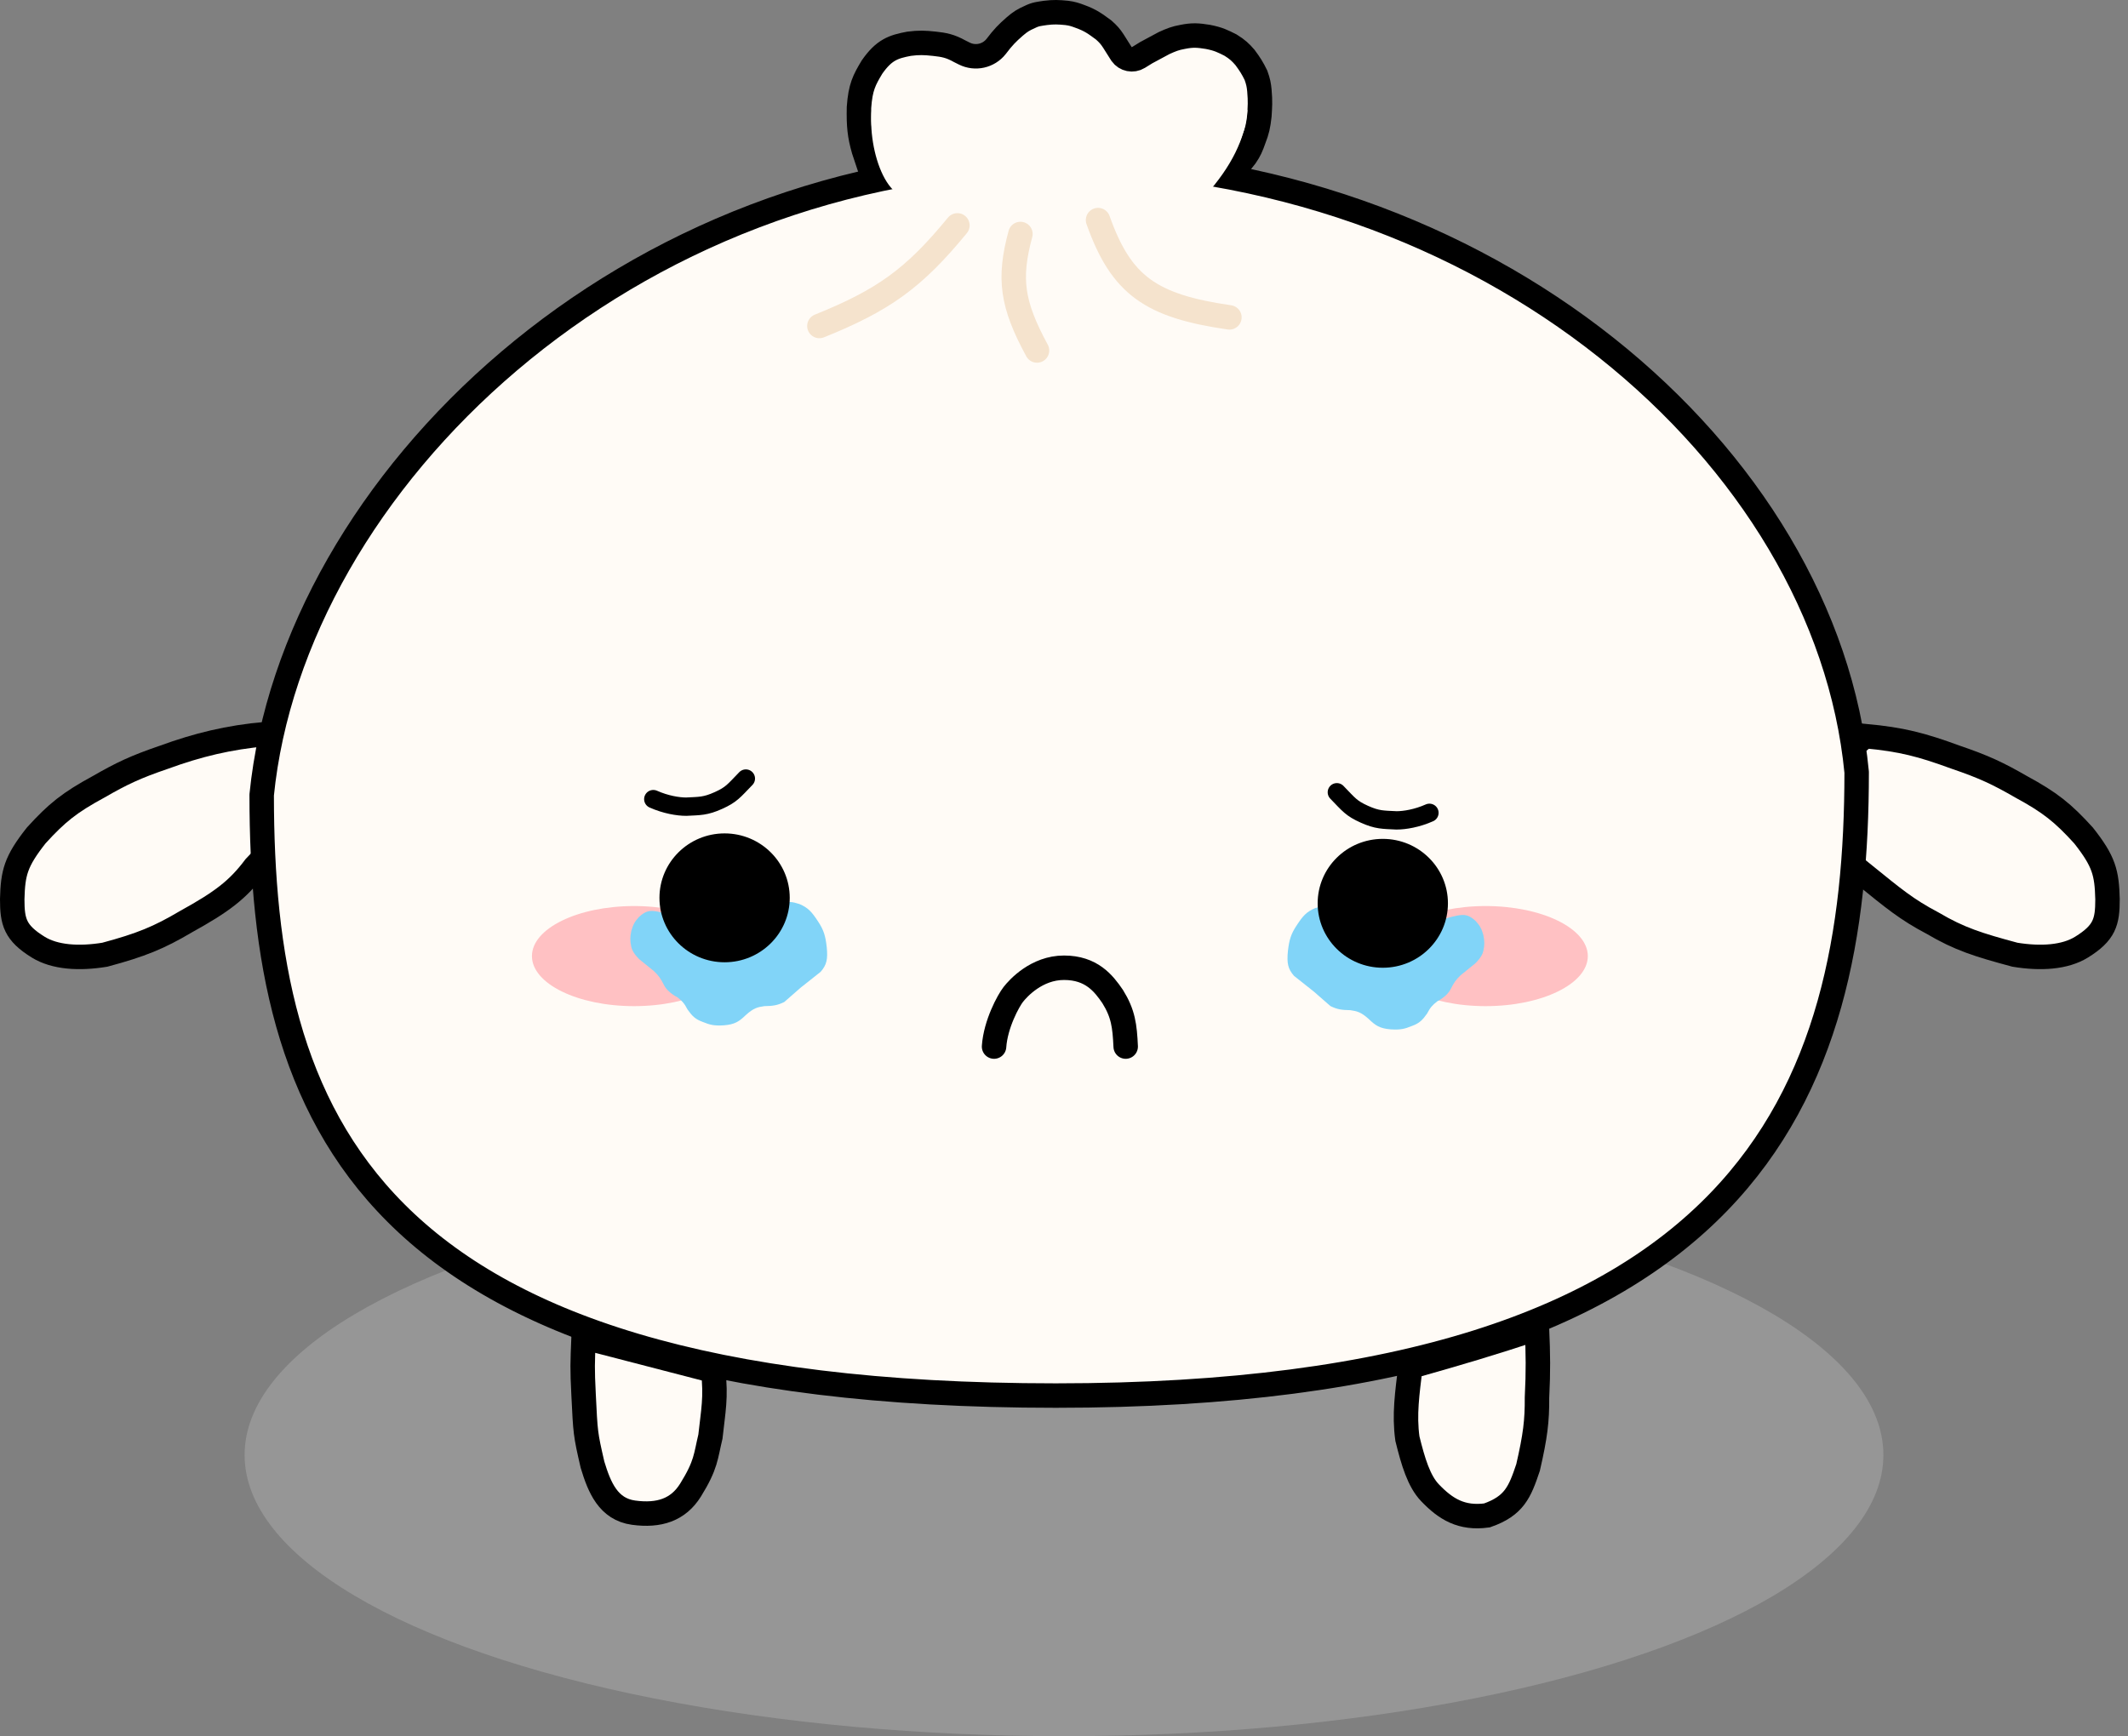 <svg width="174" height="142" viewBox="0 0 174 142" fill="none" xmlns="http://www.w3.org/2000/svg">
<rect x="0" y="0" width="174" height="142" fill="#808080" stroke="none"/>
<ellipse cx="87" cy="119" rx="67" ry="23" fill="#D9D9D9" fill-opacity="0.25"/>
<path d="M158.029 75.506C155.899 74.385 154.834 73.488 152.479 71.582L145.695 66.088L152.479 60.201C155.532 60.481 157.145 60.919 159.935 61.939C162.231 62.722 163.376 63.264 165.261 64.35C167.633 65.637 168.681 66.48 170.363 68.33C172.044 70.46 172.269 71.382 172.325 73.544C172.325 75.394 172.101 76.291 170.194 77.468C168.849 78.299 166.881 78.432 164.756 78.085C161.779 77.284 160.223 76.803 158.029 75.506Z" fill="#FFFBF6" stroke="black" stroke-width="2"/>
<path d="M15.184 75.394C18.148 73.756 19.439 72.781 20.846 70.909L25.387 66.144L21.743 60.033C18.69 60.313 16.18 60.919 13.39 61.939C11.094 62.722 9.949 63.264 8.064 64.35C5.692 65.637 4.644 66.48 2.962 68.33C1.28 70.461 1.056 71.382 1 73.544C1 75.394 1.224 76.291 3.13 77.468C4.476 78.299 6.443 78.432 8.568 78.085C11.546 77.285 12.99 76.691 15.184 75.394Z" fill="#FFFBF6" stroke="black" stroke-width="2"/>
<path d="M86.326 13.156C121.549 13.156 149.32 37.234 151.814 63.16C151.81 76.239 149.639 88.897 140.527 98.314C131.404 107.744 115.109 114.141 86.326 114.141C57.524 114.141 41.371 108.198 32.393 99.227C23.439 90.28 21.402 78.103 21.397 65.015C23.95 39.53 51.167 13.156 86.326 13.156Z" fill="#FFFBF6" stroke="black" stroke-width="2" stroke-linejoin="round"/>
<path d="M70.629 12.268L71.301 14.286L76.515 13.277L83.747 12.773H86.775L92.997 12.997L101.014 13.838L101.855 12.773C102.185 12.293 102.316 11.97 102.528 11.371C102.793 10.699 102.886 10.277 102.976 9.465C103.022 8.721 103.058 8.318 102.976 7.391C102.932 6.948 102.885 6.686 102.696 6.157C102.415 5.583 102.217 5.264 101.799 4.7C101.426 4.271 101.186 4.043 100.622 3.691C99.992 3.378 99.659 3.192 98.772 3.018C97.962 2.887 97.508 2.853 96.697 3.018C96.099 3.124 95.769 3.258 95.184 3.523L93.726 4.307L93.09 4.699C92.627 4.984 92.024 4.861 91.708 4.42L91.035 3.354C90.788 2.976 90.612 2.781 90.25 2.457C89.566 1.957 89.199 1.663 88.288 1.336C87.895 1.189 87.669 1.115 87.223 1.056C86.544 0.991 86.164 0.972 85.485 1.056C84.982 1.137 84.7 1.14 84.196 1.392C83.702 1.611 83.43 1.768 82.962 2.177C82.35 2.711 82.016 3.053 81.449 3.803C80.828 4.587 79.743 4.828 78.849 4.381L78.477 4.195C77.691 3.756 77.189 3.665 76.403 3.579C75.593 3.493 75.139 3.474 74.329 3.579C73.043 3.823 72.289 4.072 71.302 5.485C70.671 6.539 70.353 7.118 70.236 8.792C70.207 10.301 70.286 11.068 70.629 12.268Z" fill="#FFFBF6" stroke="black" stroke-width="2"/>
<path d="M73.652 15.999C71.327 14.841 70.476 8.581 72 7C81.846 4.71 91.98 7.532 102 9C101.831 11.326 100.672 13.649 98.557 15.999H73.652Z" fill="#FFFBF6"/>
<path d="M81.281 85.597C81.41 83.74 82.458 81.841 82.85 81.337C83.243 80.832 84.756 79.15 86.999 79.15C89.241 79.15 90.237 80.418 90.979 81.505C91.843 82.898 91.965 83.891 92.044 85.597" stroke="black" stroke-width="2" stroke-linecap="round"/>
<ellipse cx="51.848" cy="78.197" rx="8.353" ry="4.093" fill="#FFC1C3"/>
<ellipse cx="121.477" cy="78.197" rx="8.353" ry="4.093" fill="#FFC1C3"/>
<path d="M55.66 75.282C56.345 75.836 56.773 76.077 57.566 76.459C58.009 76.695 58.304 76.764 58.856 76.852C59.556 76.971 59.923 76.914 60.538 76.571C61.259 76.257 61.635 75.955 62.276 75.282C62.82 74.584 63.166 74.296 63.845 73.936C64.452 73.688 64.779 73.753 65.359 73.936C66.085 74.238 66.387 74.599 66.873 75.338C67.369 76.079 67.495 76.559 67.601 77.468C67.694 78.455 67.602 78.91 67.097 79.487L65.471 80.776L64.126 81.953C63.577 82.221 63.212 82.281 62.5 82.29C61.935 82.371 61.614 82.449 60.986 83.018C60.444 83.537 60.104 83.785 59.192 83.859C58.393 83.907 58.068 83.829 57.454 83.579C56.84 83.358 56.588 83.084 56.221 82.57C55.964 82.072 55.777 81.867 55.38 81.561C55.38 81.561 54.61 81.184 54.315 80.608C54.019 80.032 53.879 79.816 53.474 79.43L52.297 78.477C52.297 78.477 51.736 77.973 51.624 77.468C51.512 76.964 51.511 76.641 51.624 76.123C51.763 75.634 51.894 75.386 52.24 75.002C52.812 74.48 53.147 74.442 53.754 74.553C54.753 74.754 55.104 74.936 55.66 75.282Z" fill="#81D4F8"/>
<path d="M117.248 75.613C116.563 76.167 116.135 76.407 115.342 76.79C114.899 77.026 114.604 77.094 114.052 77.182C113.352 77.302 112.985 77.245 112.371 76.902C111.649 76.588 111.273 76.286 110.633 75.613C110.088 74.915 109.742 74.626 109.063 74.267C108.457 74.019 108.129 74.084 107.549 74.267C106.823 74.569 106.521 74.929 106.036 75.669C105.54 76.409 105.413 76.89 105.307 77.799C105.214 78.786 105.306 79.241 105.811 79.817L107.437 81.107L108.783 82.284C109.331 82.552 109.696 82.612 110.408 82.62C110.973 82.702 111.294 82.78 111.922 83.349C112.465 83.868 112.804 84.116 113.716 84.19C114.515 84.238 114.841 84.16 115.454 83.91C116.069 83.689 116.32 83.415 116.687 82.901C116.944 82.403 117.131 82.198 117.528 81.892C117.528 81.892 118.298 81.514 118.593 80.939C118.889 80.363 119.03 80.146 119.434 79.761L120.612 78.808C120.612 78.808 121.172 78.304 121.284 77.799C121.396 77.294 121.397 76.972 121.284 76.454C121.145 75.965 121.014 75.717 120.668 75.332C120.096 74.81 119.761 74.772 119.154 74.884C118.155 75.085 117.805 75.266 117.248 75.613Z" fill="#81D4F8"/>
<ellipse cx="59.248" cy="73.432" rx="5.326" ry="5.27" fill="black"/>
<ellipse cx="113.067" cy="73.88" rx="5.326" ry="5.27" fill="black"/>
<path d="M53.418 65.359C54.427 65.807 55.436 65.976 56.109 65.976C57.217 65.919 57.678 65.952 58.744 65.471C59.809 64.99 59.99 64.705 60.986 63.677" stroke="black" stroke-width="1.5" stroke-linecap="round"/>
<path d="M116.88 66.48C115.871 66.929 114.861 67.097 114.189 67.097C113.081 67.041 112.619 67.073 111.554 66.592C110.489 66.111 110.307 65.826 109.311 64.798" stroke="black" stroke-width="1.5" stroke-linecap="round"/>
<path d="M125.675 114.301C125.785 112.09 125.763 110.85 125.675 108.639C121.829 109.904 119.544 110.588 115.328 111.778C115.07 113.95 114.805 115.683 115.079 117.664C115.544 119.545 116.016 121.14 116.93 122.093C118.219 123.439 119.508 124.224 121.583 123.943C123.825 123.159 124.27 122.03 124.946 120.019C125.537 117.454 125.689 116.205 125.675 114.301Z" fill="#FFFBF6" stroke="black" stroke-width="2" stroke-linecap="round"/>
<path d="M47.718 114.077C47.608 111.865 47.63 111.579 47.718 109.367L58.313 112.114C58.572 114.286 58.313 115.422 58.089 117.496C57.697 119.122 57.753 119.795 56.464 121.869C55.453 123.495 53.885 124 51.81 123.719C49.736 123.439 49.007 121.645 48.447 119.795C47.856 117.23 47.874 117.216 47.718 114.077Z" fill="#FFFBF6" stroke="black" stroke-width="2" stroke-linecap="round"/>
<path d="M89.784 18C91.681 23.342 94.093 25.027 100.525 25.958" stroke="#F5E3CD" stroke-width="2" stroke-linecap="round"/>
<path d="M83.437 19.137C82.453 22.775 82.733 24.866 84.793 28.665" stroke="#F5E3CD" stroke-width="2" stroke-linecap="round"/>
<path d="M78.284 18.433C74.71 22.793 72.215 24.558 67 26.662" stroke="#F5E3CD" stroke-width="2" stroke-linecap="round"/>
</svg>
